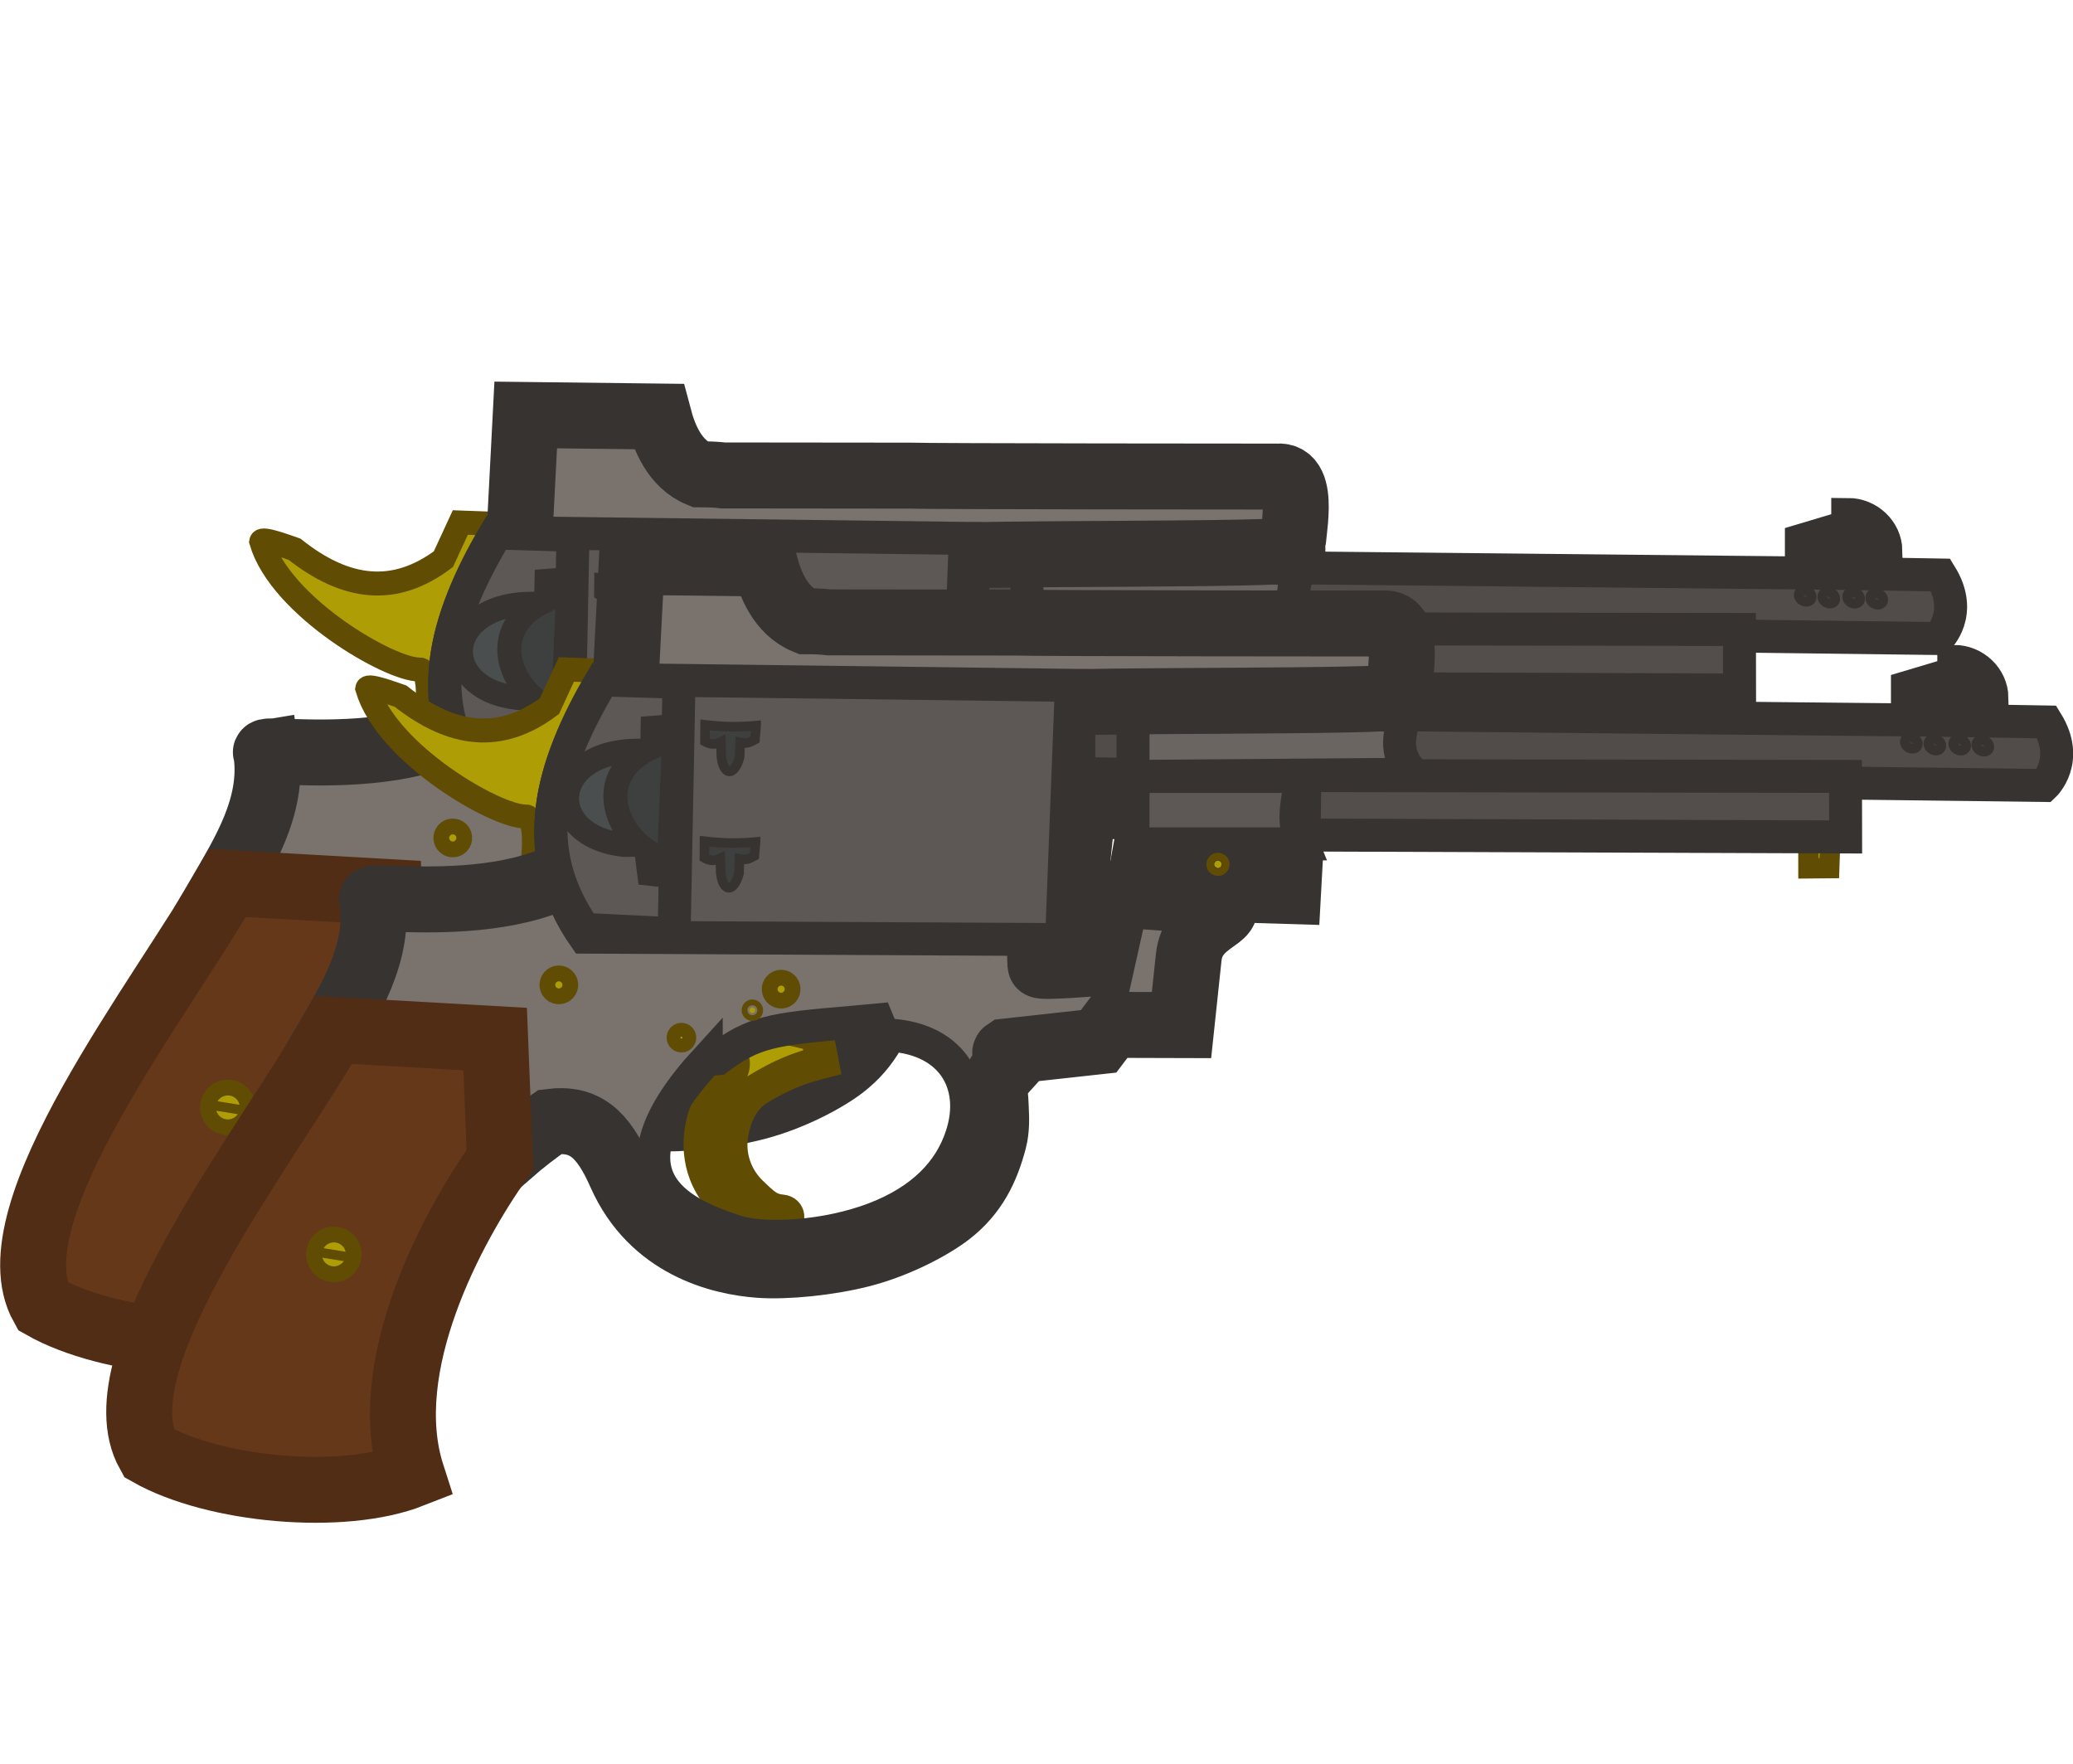 <?xml version="1.0" encoding="UTF-8" standalone="no"?>
<svg
   width="115.208"
   height="98"
   viewBox="0 0 115.208 98"
   fill="none"
   version="1.1"
   id="svg30"
   sodipodi:docname="dual_pfeifer_zeliska.svg"
   inkscape:version="1.4 (86a8ad7, 2024-10-11)"
   xmlns:inkscape="http://www.inkscape.org/namespaces/inkscape"
   xmlns:sodipodi="http://sodipodi.sourceforge.net/DTD/sodipodi-0.dtd"
   xmlns="http://www.w3.org/2000/svg"
   xmlns:svg="http://www.w3.org/2000/svg">
  <sodipodi:namedview
     id="namedview30"
     pagecolor="#ffffff"
     bordercolor="#000000"
     borderopacity="0.25"
     inkscape:showpageshadow="2"
     inkscape:pageopacity="0.0"
     inkscape:pagecheckerboard="0"
     inkscape:deskcolor="#d1d1d1"
     inkscape:zoom="3.6681818"
     inkscape:cx="67.335812"
     inkscape:cy="67.199505"
     inkscape:window-width="1920"
     inkscape:window-height="1009"
     inkscape:window-x="-8"
     inkscape:window-y="-8"
     inkscape:window-maximized="1"
     inkscape:current-layer="svg30"
     showguides="true" />
  <path
     style="fill:#ae9d04;fill-opacity:1;stroke:#604c03;stroke-width:1.125;stroke-dasharray:none;stroke-opacity:1;paint-order:markers stroke fill"
     d="m 94.605,38.516 0.002,1.571 1.162,-0.011 0.052,-1.53 z"
     id="path32"
     sodipodi:nodetypes="ccccc" />
  <path
     d="m 49.953,34.774 57.754,0.706 c 0,0 1.473,-1.386 0.145,-3.529 0,0 -5.801,-0.105 -8.547,-0.122 L 49.954,31.331 Z"
     fill="#514c49"
     stroke="#363330"
     stroke-width="1.832"
     stroke-miterlimit="3.994"
     stroke-linecap="round"
     id="path1"
     sodipodi:nodetypes="cccccc" />
  <path
     fill-rule="evenodd"
     clip-rule="evenodd"
     d="m 29.134,49.26 c 1.381,0.466 4.57,0.602 4.57,0.602 0.797,0.198 1.11,0.568 1.157,0.983 0.048,0.425 -0.226,0.865 -0.746,1.465 -1.102,1.271 -1.392,3.223 -0.813,4.734 0.697,1.818 2.526,3.081 4.34,2.688 0.372,-0.08 0.311,-0.566 -0.066,-0.601 -0.715,-0.067 -0.985,-0.331 -1.729,-1.047 -0.786,-0.756 -1.243,-1.908 -1.087,-3.07 0.163,-1.219 0.663,-2.163 1.518,-2.684 1.221,-0.743 2.212,-1.149 3.528,-1.481 l -0.287,-1.493 -7.419,-1.731 z"
     fill="#45413F"
     stroke="#353230"
     stroke-width="1.832"
     stroke-miterlimit="3.994"
     stroke-linecap="round"
     id="path2"
     style="fill:#ae9d04;fill-opacity:1;stroke:#604c03;stroke-opacity:1" />
  <path
     style="fill:#514c49;fill-opacity:1;stroke:#363330;stroke-width:1.332;stroke-dasharray:none;stroke-opacity:1;paint-order:markers stroke fill"
     d="m 53.861,36.556 2.97,0.014 0.058,1.298 -3.045,-0.246 z"
     id="path30"
     sodipodi:nodetypes="ccccc" />
  <path
     d="m 25.446,41.497 c -0.545,-0.128 -2.065,-0.494 -2.065,-0.494 0.272,-0.026 0.781,-3.831 -0.072,-3.803 -1.577,0.051 -7.718,-3.469 -8.791,-7.107 0.04,-0.242 1.46,0.294 1.856,0.429 2.862,2.266 5.555,2.581 8.268,0.549 l 0.941,-2.037 1.934,0.072 z"
     fill="#5d5855"
     stroke="#363330"
     stroke-width="1.832"
     stroke-miterlimit="3.994"
     stroke-linecap="round"
     id="path3"
     sodipodi:nodetypes="ccscccccc"
     style="fill:#ae9d04;fill-opacity:1;stroke:#604c03;stroke-width:1.332;stroke-dasharray:none;stroke-opacity:1" />
  <path
     fill-rule="evenodd"
     clip-rule="evenodd"
     d="m 12.175,49.797 c 1.371,-2.351 1.931,-4.858 2.442,-7.269 8.441,0.724 11.589,0.907 13.759,-5.487 l 1.38,-12.926 c 1.75,0.212 5.205,-0.484 6.984,-0.342 l 0.298,2.068 13.836,1.396 c 1.72,0.086 20.025,-0.221 20.025,-0.221 0,0 -0.12,3.195 -0.027,3.436 0.084,0.217 -17.411,0.425 -17.262,0.573 l -0.001,8.816 c -2.107,0.051 -0.626,0.147 -1.569,4.284 -0.156,0.403 -0.133,0.871 -0.111,1.339 0.014,0.294 4.649,1.184 4.086,0.504 -1.646,-1.986 2.243,-7.645 4.79,-4.592 0.3,0.36 -1.677,6.457 -1.905,6.67 -2.046,1.904 -9.386,4.025 -10.191,4.225 -1.716,-2.166 -4.489,-2.894 -7.257,-3.629 -6.196,-1.195 -11.131,4.681 -11.553,7.533 -4.47,0.474 -4.293,-3.019 -7.441,-0.281 -2.493,-7.704 -6.707,-6.887 -10.207,-6.053 z m 36.707,-5.092 1.071,-14.559 -15.504,-0.019 0.41,14.154 z"
     fill="#79726d"
     id="path4"
     sodipodi:nodetypes="ccccccccscccssssccccccccccc"
     style="stroke-width:1" />
  <path
     d="m 49.956,35.131 -0.54,-0.358 5.89e-4,-3.443 0.54,-0.358 z"
     fill="#45413f"
     id="path7"
     style="stroke-width:1" />
  <path
     fill-rule="evenodd"
     clip-rule="evenodd"
     d="m 57.073,34.978 -7.17e-4,3.75 9.419,-0.001 c -0.279,-0.684 -0.649,-1.184 5.57e-4,-3.75 z"
     fill="#5d5855"
     stroke="#363330"
     stroke-width="1.832"
     stroke-miterlimit="3.994"
     stroke-linecap="round"
     id="path8"
     sodipodi:nodetypes="ccccc" />
  <path
     fill-rule="evenodd"
     clip-rule="evenodd"
     d="m 57.073,34.976 4.59e-4,-4.081 15.132,0.729 c -0.549,1.439 -0.39,2.435 0.489,3.233 z"
     fill="#6b6561"
     stroke="#363330"
     stroke-width="1.832"
     stroke-miterlimit="3.994"
     stroke-linecap="round"
     id="path9"
     sodipodi:nodetypes="ccccc" />
  <path
     d="m 14.801,41.835 c 0.424,2.95 -1.256,5.612 -2.627,7.963 l 0.075,0.044 c 3.499,-0.835 7.714,-1.651 10.207,6.052 0.707,-0.615 1.449,-1.191 2.232,-1.724 1.902,-0.237 2.912,0.634 3.905,2.884 1.767,4.003 5.552,4.908 7.709,5.065 1.518,0.111 3.916,-0.134 5.705,-0.598 1.957,-0.506 3.877,-1.526 4.839,-2.269 1.421,-1.097 2.082,-2.486 2.493,-4.063 0.163,-0.624 0.132,-1.258 0.107,-1.782 l -0.012,-0.269 c -0.01,-0.272 -0.044,-0.558 -0.079,-0.841 0,0 0.259,-0.953 0.339,-0.743 l 0.503,-0.554 0.004,-0.293 c -0.151,-0.175 -0.32,-0.355 -0.183,-0.443 l 5.142,-0.565 0.692,-0.915 3.916,0.011 0.401,-3.773 c 0.23,-2.167 2.671,-2.162 1.817,-3.07 l -5.793,-0.419 -0.849,3.8 c 0,0 -3.407,0.275 -3.416,0.131 l -1.8e-5,-2.82e-4 -1.8e-5,-2.81e-4 c -0.023,-0.468 -0.045,-0.935 0.111,-1.338 0.943,-4.137 -1.005,-4.329 1.103,-4.379 l 0.001,-8.816 c -0.228,-0.226 18.743,-0.061 18.695,-0.4 -0.086,-0.606 0.841,-4.22 -0.864,-4.049 0,0 -19.554,-0.008 -20.433,-0.052 l -10.341,-0.011 c -0.414,-0.05 -0.814,-0.063 -1.311,-0.063 -1.422,-0.578 -1.992,-2.106 -2.284,-3.21 l -7.388,-0.087 -0.727,14.05 c -2.171,6.395 -14.334,4.235 -13.69,4.727 z"
     stroke="#363330"
     stroke-width="3.665"
     id="path24"
     sodipodi:nodetypes="cccccccccsccccccccccscccscscccscccccccc"
     style="stroke-width:3.665;stroke-dasharray:none" />
  <path
     style="fill:#514c49;fill-opacity:1;stroke:#363330;stroke-width:3.665;stroke-dasharray:none;stroke-opacity:1;paint-order:markers stroke fill"
     d="m 57.421,41.092 0.201,-1.102 8.155,-0.145 -0.082,1.498 z"
     id="path31"
     sodipodi:nodetypes="ccccc" />
  <path
     d="m 100.113,30.603 4.699,-7.24e-4 c -0.024,-1.118 -0.976,-2.016 -2.123,-2.017 l -1.3e-4,0.67 -2.576,0.77 z"
     fill="#433f3d"
     stroke="#363330"
     stroke-width="1.832"
     stroke-miterlimit="3.994"
     stroke-linecap="round"
     id="path10" />
  <path
     d="M 26.596,43.908 C 23.414,39.361 24.604,34.532 27.557,29.59 l 26.092,0.326 -0.544,14.128 z"
     fill="#5d5855"
     stroke="#363330"
     stroke-width="1.832"
     stroke-miterlimit="3.994"
     stroke-linecap="round"
     id="path13"
     sodipodi:nodetypes="ccccc" />
  <path
     d="m 96.67,34.977 0.007,3.365 -30.099,-0.108 0.049,-3.302 z"
     fill="#534e4b"
     stroke="#363330"
     stroke-width="1.832"
     stroke-miterlimit="3.994"
     stroke-linecap="round"
     id="path11"
     sodipodi:nodetypes="ccccc" />
  <path
     d="m 33.356,50.741 c 0.275,-0.041 0.361,-0.05 0.641,-0.079 1.965,-1.472 3.005,-1.655 7.456,-2.021 l 1.406,-0.131 0.341,0.829 c 3.712,0.05 5.329,2.649 4.345,5.624 -0.654,1.979 -2.186,3.576 -4.841,4.594 -2.655,1.018 -6.105,1.224 -7.712,0.703 -3.214,-1.042 -7.516,-3.088 -1.636,-9.519 z"
     stroke="#363330"
     stroke-width="1.832"
     id="path25" />
  <path
     fill-rule="evenodd"
     clip-rule="evenodd"
     d="m 2.373,72.58 c 3.658,2.075 10.762,2.721 14.622,1.202 -1.944,-6.04 2.255,-13.793 4.895,-17.507 L 21.624,49.572 12.637,49.063 C 9.055,55.398 -0.502,67.415 2.373,72.58 Z"
     fill="#66381a"
     stroke="#512d15"
     stroke-width="3.665"
     stroke-miterlimit="3.994"
     stroke-linecap="round"
     id="path26"
     sodipodi:nodetypes="cccccc" />
  <path
     d="m 26.598,43.478 c -3.182,-4.546 -1.948,-8.919 1.005,-13.862 l 4.24,0.13 -0.272,13.977 z"
     fill="#5d5855"
     stroke="#363330"
     stroke-width="1.832"
     stroke-miterlimit="3.994"
     stroke-linecap="round"
     id="path34"
     sodipodi:nodetypes="ccccc" />
  <path
     style="fill:#4b4e4e;fill-opacity:1;stroke:#363330;stroke-width:1.332;stroke-dasharray:none;stroke-opacity:1;paint-order:markers stroke fill"
     d="m 31.581,33.435 -0.177,5.315 -2.605,0.035 c -4.559,-0.485 -4.182,-5.322 0.9,-5.236 z"
     id="path35"
     sodipodi:nodetypes="ccccc" />
  <ellipse
     style="fill:#ae9d04;fill-opacity:1;stroke:#604c03;stroke-width:0.877;stroke-dasharray:none;stroke-opacity:1;paint-order:markers stroke fill"
     id="path33"
     cx="73.447"
     cy="3.623"
     rx="0.204"
     ry="0.204"
     transform="rotate(30)" />
  <path
     style="fill:#3e4040;fill-opacity:1;stroke:#363330;stroke-width:1.332;stroke-dasharray:none;stroke-opacity:1;paint-order:markers stroke fill"
     d="m 30.373,32.276 -0.02,1.084 c -3.142,1.438 -2.19,4.441 -0.334,5.711 l 0.165,1.313 1.067,0.124 0.346,-8.326 z"
     id="path36"
     sodipodi:nodetypes="ccccccc" />
  <defs
     id="defs30">
    <clipPath
       id="clip0_1243_369">
      <rect
         width="110"
         height="110"
         fill="#ffffff"
         id="rect30"
         x="0"
         y="0" />
    </clipPath>
  </defs>
  <ellipse
     style="fill:#ae9d04;fill-opacity:1;stroke:#604c03;stroke-width:0.877;stroke-dasharray:none;stroke-opacity:1;paint-order:markers stroke fill"
     id="path33-0"
     cx="41.734"
     cy="46.96"
     rx="1.103"
     ry="1.104"
     transform="rotate(30)" />
  <path
     style="fill:none;stroke:#604c03;stroke-width:0.532;stroke-dasharray:none;stroke-opacity:1;paint-order:markers stroke fill"
     d="m 11.417,61.355 2.349,0.377"
     id="path5" />
  <ellipse
     style="fill:#3e4040;fill-opacity:1;stroke:#363330;stroke-width:0.532;stroke-dasharray:none;stroke-opacity:1;paint-order:markers stroke fill"
     id="path6"
     cx="104.626"
     cy="-22.055"
     rx="0.38"
     ry="0.311"
     transform="rotate(30)" />
  <ellipse
     style="fill:#3e4040;fill-opacity:1;stroke:#363330;stroke-width:0.532;stroke-dasharray:none;stroke-opacity:1;paint-order:markers stroke fill"
     id="path6-8"
     cx="106.964"
     cy="-23.335"
     rx="0.38"
     ry="0.311"
     transform="rotate(30)" />
  <ellipse
     style="fill:#3e4040;fill-opacity:1;stroke:#363330;stroke-width:0.532;stroke-dasharray:none;stroke-opacity:1;paint-order:markers stroke fill"
     id="path6-9"
     cx="105.824"
     cy="-22.742"
     rx="0.38"
     ry="0.311"
     transform="rotate(30)" />
  <ellipse
     style="fill:#3e4040;fill-opacity:1;stroke:#363330;stroke-width:0.532;stroke-dasharray:none;stroke-opacity:1;paint-order:markers stroke fill"
     id="path6-4"
     cx="103.441"
     cy="-21.488"
     rx="0.38"
     ry="0.311"
     transform="rotate(30)" />
  <path
     style="fill:#3e4040;fill-opacity:1;stroke:#363330;stroke-width:0.532;stroke-dasharray:none;stroke-opacity:1;paint-order:markers stroke fill"
     d="m 36.129,32.158 -0.065,0.77 c -0.296,0.158 -0.426,0.245 -0.825,0.163 l -0.029,0.822 c -0.304,1.094 -0.899,1.022 -1.015,-0.04 l -0.025,-0.808 c -0.38,0.188 -0.653,0.102 -0.885,-0.026 l 0.008,-0.925 c 1.013,0.12 1.866,0.132 2.836,0.044 z"
     id="path12"
     sodipodi:nodetypes="ccccccccc" />
  <path
     style="fill:#3e4040;fill-opacity:1;stroke:#363330;stroke-width:0.532;stroke-dasharray:none;stroke-opacity:1;paint-order:markers stroke fill"
     d="m 36.094,38.623 -0.065,0.77 c -0.296,0.158 -0.426,0.245 -0.825,0.163 l -0.029,0.822 c -0.304,1.094 -0.899,1.022 -1.015,-0.04 l -0.025,-0.808 c -0.38,0.188 -0.653,0.102 -0.885,-0.026 l 0.008,-0.925 c 1.013,0.12 1.866,0.132 2.836,0.044 z"
     id="path14"
     sodipodi:nodetypes="ccccccccc" />
  <ellipse
     style="fill:#ae9d04;fill-opacity:1;stroke:#604c03;stroke-width:0.877;stroke-dasharray:none;stroke-opacity:1;paint-order:markers stroke fill"
     id="circle14"
     cx="45.073"
     cy="27.741"
     rx="0.637"
     ry="0.637"
     transform="rotate(30)" />
  <ellipse
     style="fill:#ae9d04;fill-opacity:1;stroke:#604c03;stroke-width:0.877;stroke-dasharray:none;stroke-opacity:1;paint-order:markers stroke fill"
     id="circle15"
     cx="55.89"
     cy="21.77"
     rx="0.637"
     ry="0.637"
     transform="rotate(30)" />
  <ellipse
     style="fill:#ae9d04;fill-opacity:1;stroke:#604c03;stroke-width:0.877;stroke-dasharray:none;stroke-opacity:1;paint-order:markers stroke fill"
     id="circle16"
     cx="55.091"
     cy="23.583"
     rx="0.157"
     ry="0.157"
     transform="rotate(30)" />
  <ellipse
     style="fill:#ae9d04;fill-opacity:1;stroke:#604c03;stroke-width:0.877;stroke-dasharray:none;stroke-opacity:1;paint-order:markers stroke fill"
     id="circle17"
     cx="52.44"
     cy="26.875"
     rx="0.384"
     ry="0.384"
     transform="rotate(30)" />
  <path
     style="fill:#ae9d04;fill-opacity:1;stroke:#604c03;stroke-width:1.125;stroke-dasharray:none;stroke-opacity:1;paint-order:markers stroke fill"
     d="m 100.5,46.682 0.002,1.571 1.162,-0.011 0.052,-1.53 z"
     id="path32-0"
     sodipodi:nodetypes="ccccc" />
  <path
     d="m 55.848,42.94 57.754,0.706 c 0,0 1.473,-1.386 0.145,-3.529 0,0 -5.801,-0.105 -8.547,-0.122 L 55.848,39.496 Z"
     fill="#514c49"
     stroke="#363330"
     stroke-width="1.832"
     stroke-miterlimit="3.994"
     stroke-linecap="round"
     id="path1-9"
     sodipodi:nodetypes="cccccc" />
  <path
     fill-rule="evenodd"
     clip-rule="evenodd"
     d="m 35.028,57.425 c 1.381,0.466 4.57,0.602 4.57,0.602 0.797,0.198 1.11,0.568 1.157,0.983 0.048,0.425 -0.226,0.865 -0.746,1.465 -1.102,1.271 -1.392,3.223 -0.813,4.734 0.697,1.818 2.526,3.081 4.34,2.688 0.372,-0.08 0.311,-0.566 -0.066,-0.601 -0.715,-0.067 -0.985,-0.331 -1.729,-1.047 -0.786,-0.756 -1.243,-1.908 -1.087,-3.07 0.163,-1.219 0.663,-2.163 1.518,-2.684 1.221,-0.743 2.212,-1.149 3.528,-1.481 L 45.413,57.522 37.994,55.791 Z"
     fill="#45413F"
     stroke="#353230"
     stroke-width="1.832"
     stroke-miterlimit="3.994"
     stroke-linecap="round"
     id="path2-4"
     style="fill:#ae9d04;fill-opacity:1;stroke:#604c03;stroke-opacity:1" />
  <path
     style="fill:#514c49;fill-opacity:1;stroke:#363330;stroke-width:1.332;stroke-dasharray:none;stroke-opacity:1;paint-order:markers stroke fill"
     d="m 59.756,44.722 2.97,0.014 0.058,1.298 -3.045,-0.246 z"
     id="path30-8"
     sodipodi:nodetypes="ccccc" />
  <path
     d="m 31.34,49.663 c -0.545,-0.128 -2.065,-0.494 -2.065,-0.494 0.272,-0.026 0.781,-3.831 -0.072,-3.803 -1.577,0.051 -7.718,-3.469 -8.791,-7.107 0.04,-0.243 1.46,0.294 1.856,0.429 2.862,2.266 5.555,2.581 8.268,0.549 l 0.941,-2.037 1.934,0.072 z"
     fill="#5d5855"
     stroke="#363330"
     stroke-width="1.832"
     stroke-miterlimit="3.994"
     stroke-linecap="round"
     id="path3-8"
     sodipodi:nodetypes="ccscccccc"
     style="fill:#ae9d04;fill-opacity:1;stroke:#604c03;stroke-width:1.332;stroke-dasharray:none;stroke-opacity:1" />
  <path
     fill-rule="evenodd"
     clip-rule="evenodd"
     d="m 18.069,57.962 c 1.371,-2.351 1.931,-4.858 2.442,-7.269 8.441,0.724 11.589,0.907 13.759,-5.487 l 1.38,-12.926 c 1.75,0.212 5.205,-0.484 6.984,-0.342 l 0.298,2.068 13.836,1.396 c 1.72,0.086 20.025,-0.221 20.025,-0.221 0,0 -0.12,3.195 -0.027,3.436 0.084,0.217 -17.411,0.425 -17.262,0.573 l -0.001,8.816 c -2.107,0.051 -0.626,0.147 -1.569,4.284 -0.156,0.403 -0.133,0.871 -0.111,1.339 0.014,0.294 4.649,1.184 4.086,0.504 -1.646,-1.986 2.243,-7.645 4.79,-4.592 0.3,0.36 -1.677,6.457 -1.905,6.67 -2.046,1.904 -9.386,4.025 -10.191,4.225 C 52.886,58.271 50.113,57.542 47.345,56.807 41.149,55.613 36.214,61.488 35.792,64.34 31.322,64.815 31.499,61.321 28.351,64.06 25.858,56.355 21.644,57.172 18.144,58.007 Z M 54.776,52.87 55.848,38.311 40.344,38.293 40.754,52.447 Z"
     fill="#79726d"
     id="path4-2"
     sodipodi:nodetypes="ccccccccscccssssccccccccccc"
     style="stroke-width:1" />
  <path
     d="m 55.851,43.297 -0.54,-0.358 5.84e-4,-3.443 0.54,-0.358 z"
     fill="#45413f"
     id="path7-4"
     style="stroke-width:1" />
  <path
     fill-rule="evenodd"
     clip-rule="evenodd"
     d="m 62.968,43.143 -7.14e-4,3.75 9.419,-0.001 c -0.279,-0.684 -0.649,-1.184 5.6e-4,-3.75 z"
     fill="#5d5855"
     stroke="#363330"
     stroke-width="1.832"
     stroke-miterlimit="3.994"
     stroke-linecap="round"
     id="path8-5"
     sodipodi:nodetypes="ccccc" />
  <path
     fill-rule="evenodd"
     clip-rule="evenodd"
     d="m 62.968,43.141 4.57e-4,-4.081 15.132,0.729 c -0.549,1.439 -0.39,2.435 0.489,3.233 z"
     fill="#6b6561"
     stroke="#363330"
     stroke-width="1.832"
     stroke-miterlimit="3.994"
     stroke-linecap="round"
     id="path9-5"
     sodipodi:nodetypes="ccccc" />
  <path
     d="m 20.696,50 c 0.424,2.95 -1.256,5.612 -2.627,7.963 l 0.075,0.044 c 3.499,-0.835 7.714,-1.651 10.207,6.052 0.707,-0.615 1.449,-1.191 2.232,-1.724 1.902,-0.237 2.912,0.634 3.905,2.884 1.767,4.003 5.552,4.908 7.709,5.065 1.518,0.111 3.916,-0.134 5.705,-0.598 1.957,-0.506 3.877,-1.526 4.839,-2.269 1.421,-1.097 2.082,-2.486 2.493,-4.063 0.163,-0.624 0.132,-1.258 0.107,-1.782 l -0.012,-0.269 c -0.01,-0.272 -0.044,-0.558 -0.079,-0.841 0,0 0.259,-0.953 0.339,-0.743 l 0.503,-0.554 0.004,-0.293 C 55.945,58.698 55.776,58.517 55.913,58.429 l 5.142,-0.565 0.692,-0.915 3.916,0.011 0.401,-3.773 c 0.23,-2.167 2.671,-2.162 1.817,-3.07 l -5.793,-0.419 -0.849,3.8 c 0,0 -3.407,0.275 -3.416,0.131 l -1.9e-5,-2.84e-4 -2.2e-5,-2.82e-4 c -0.023,-0.468 -0.045,-0.935 0.111,-1.338 0.943,-4.137 -1.005,-4.329 1.103,-4.379 l 0.001,-8.816 c -0.228,-0.226 18.743,-0.061 18.695,-0.4 -0.086,-0.606 0.841,-4.22 -0.864,-4.049 0,0 -19.554,-0.008 -20.433,-0.052 L 46.094,34.583 c -0.414,-0.05 -0.814,-0.063 -1.311,-0.063 -1.422,-0.578 -1.992,-2.106 -2.284,-3.21 l -7.388,-0.087 -0.727,14.05 c -2.171,6.395 -14.334,4.235 -13.69,4.727 z"
     stroke="#363330"
     stroke-width="3.665"
     id="path24-1"
     sodipodi:nodetypes="cccccccccsccccccccccscccscscccscccccccc"
     style="stroke-width:3.665;stroke-dasharray:none" />
  <path
     style="fill:#514c49;fill-opacity:1;stroke:#363330;stroke-width:3.665;stroke-dasharray:none;stroke-opacity:1;paint-order:markers stroke fill"
     d="m 63.315,49.258 0.201,-1.102 8.155,-0.145 -0.082,1.498 z"
     id="path31-7"
     sodipodi:nodetypes="ccccc" />
  <path
     d="m 106.007,38.768 4.699,-7.27e-4 c -0.024,-1.118 -0.976,-2.016 -2.123,-2.017 l -1.4e-4,0.67 -2.576,0.77 z"
     fill="#433f3d"
     stroke="#363330"
     stroke-width="1.832"
     stroke-miterlimit="3.994"
     stroke-linecap="round"
     id="path10-1" />
  <path
     d="M 32.49,52.073 C 29.309,47.527 30.499,42.698 33.451,37.755 l 26.092,0.326 -0.544,14.128 z"
     fill="#5d5855"
     stroke="#363330"
     stroke-width="1.832"
     stroke-miterlimit="3.994"
     stroke-linecap="round"
     id="path13-1"
     sodipodi:nodetypes="ccccc" />
  <path
     d="m 102.564,43.142 0.007,3.365 -30.099,-0.108 0.049,-3.302 z"
     fill="#534e4b"
     stroke="#363330"
     stroke-width="1.832"
     stroke-miterlimit="3.994"
     stroke-linecap="round"
     id="path11-5"
     sodipodi:nodetypes="ccccc" />
  <path
     d="m 39.25,58.906 c 0.275,-0.041 0.361,-0.05 0.641,-0.079 1.965,-1.472 3.005,-1.655 7.456,-2.021 l 1.406,-0.131 0.341,0.829 c 3.712,0.05 5.329,2.649 4.345,5.624 -0.654,1.979 -2.186,3.576 -4.841,4.594 -2.655,1.018 -6.105,1.224 -7.712,0.703 -3.214,-1.042 -7.516,-3.088 -1.636,-9.519 z"
     stroke="#363330"
     stroke-width="1.832"
     id="path25-2" />
  <path
     fill-rule="evenodd"
     clip-rule="evenodd"
     d="m 8.268,80.746 c 3.658,2.075 10.762,2.721 14.622,1.202 -1.944,-6.04 2.255,-13.793 4.895,-17.507 L 27.518,57.737 18.532,57.229 C 14.95,63.563 5.393,75.58 8.268,80.746 Z"
     fill="#66381a"
     stroke="#512d15"
     stroke-width="3.665"
     stroke-miterlimit="3.994"
     stroke-linecap="round"
     id="path26-7"
     sodipodi:nodetypes="cccccc" />
  <path
     d="m 32.492,51.643 c -3.182,-4.546 -1.948,-8.919 1.005,-13.862 l 4.24,0.13 -0.272,13.977 z"
     fill="#5d5855"
     stroke="#363330"
     stroke-width="1.832"
     stroke-miterlimit="3.994"
     stroke-linecap="round"
     id="path34-6"
     sodipodi:nodetypes="ccccc" />
  <path
     style="fill:#4b4e4e;fill-opacity:1;stroke:#363330;stroke-width:1.332;stroke-dasharray:none;stroke-opacity:1;paint-order:markers stroke fill"
     d="m 37.476,41.6 -0.177,5.315 -2.605,0.035 c -4.559,-0.485 -4.182,-5.322 0.9,-5.236 z"
     id="path35-1"
     sodipodi:nodetypes="ccccc" />
  <ellipse
     style="fill:#ae9d04;fill-opacity:1;stroke:#604c03;stroke-width:0.877;stroke-dasharray:none;stroke-opacity:1;paint-order:markers stroke fill"
     id="path33-4"
     cx="82.634"
     cy="7.748"
     rx="0.204"
     ry="0.204"
     transform="rotate(30)" />
  <path
     style="fill:#3e4040;fill-opacity:1;stroke:#363330;stroke-width:1.332;stroke-dasharray:none;stroke-opacity:1;paint-order:markers stroke fill"
     d="m 36.268,40.441 -0.02,1.084 c -3.142,1.438 -2.19,4.441 -0.334,5.711 l 0.165,1.313 1.067,0.124 0.346,-8.326 z"
     id="path36-2"
     sodipodi:nodetypes="ccccccc" />
  <ellipse
     style="fill:#ae9d04;fill-opacity:1;stroke:#604c03;stroke-width:0.877;stroke-dasharray:none;stroke-opacity:1;paint-order:markers stroke fill"
     id="path33-0-3"
     cx="50.921"
     cy="51.084"
     rx="1.103"
     ry="1.104"
     transform="rotate(30)" />
  <path
     style="fill:none;stroke:#604c03;stroke-width:0.532;stroke-dasharray:none;stroke-opacity:1;paint-order:markers stroke fill"
     d="m 17.311,69.52 2.349,0.377"
     id="path5-2" />
  <ellipse
     style="fill:#3e4040;fill-opacity:1;stroke:#363330;stroke-width:0.532;stroke-dasharray:none;stroke-opacity:1;paint-order:markers stroke fill"
     id="path6-2"
     cx="113.813"
     cy="-17.931"
     rx="0.38"
     ry="0.311"
     transform="rotate(30)" />
  <ellipse
     style="fill:#3e4040;fill-opacity:1;stroke:#363330;stroke-width:0.532;stroke-dasharray:none;stroke-opacity:1;paint-order:markers stroke fill"
     id="path6-8-1"
     cx="116.152"
     cy="-19.211"
     rx="0.38"
     ry="0.311"
     transform="rotate(30)" />
  <ellipse
     style="fill:#3e4040;fill-opacity:1;stroke:#363330;stroke-width:0.532;stroke-dasharray:none;stroke-opacity:1;paint-order:markers stroke fill"
     id="path6-9-6"
     cx="115.012"
     cy="-18.618"
     rx="0.38"
     ry="0.311"
     transform="rotate(30)" />
  <ellipse
     style="fill:#3e4040;fill-opacity:1;stroke:#363330;stroke-width:0.532;stroke-dasharray:none;stroke-opacity:1;paint-order:markers stroke fill"
     id="path6-4-8"
     cx="112.629"
     cy="-17.364"
     rx="0.38"
     ry="0.311"
     transform="rotate(30)" />
  <path
     style="fill:#3e4040;fill-opacity:1;stroke:#363330;stroke-width:0.532;stroke-dasharray:none;stroke-opacity:1;paint-order:markers stroke fill"
     d="m 42.023,40.323 -0.065,0.77 c -0.296,0.158 -0.426,0.245 -0.825,0.163 l -0.029,0.822 c -0.304,1.094 -0.899,1.022 -1.015,-0.04 l -0.025,-0.808 c -0.38,0.188 -0.653,0.102 -0.885,-0.026 l 0.008,-0.925 c 1.013,0.12 1.866,0.132 2.836,0.044 z"
     id="path12-5"
     sodipodi:nodetypes="ccccccccc" />
  <path
     style="fill:#3e4040;fill-opacity:1;stroke:#363330;stroke-width:0.532;stroke-dasharray:none;stroke-opacity:1;paint-order:markers stroke fill"
     d="m 41.989,46.789 -0.065,0.77 c -0.296,0.158 -0.426,0.245 -0.825,0.163 l -0.029,0.822 c -0.304,1.094 -0.899,1.022 -1.015,-0.04 l -0.025,-0.808 c -0.38,0.188 -0.653,0.102 -0.885,-0.026 l 0.008,-0.925 c 1.013,0.12 1.866,0.132 2.836,0.044 z"
     id="path14-7"
     sodipodi:nodetypes="ccccccccc" />
  <ellipse
     style="fill:#ae9d04;fill-opacity:1;stroke:#604c03;stroke-width:0.877;stroke-dasharray:none;stroke-opacity:1;paint-order:markers stroke fill"
     id="circle14-6"
     cx="54.26"
     cy="31.865"
     rx="0.637"
     ry="0.637"
     transform="rotate(30)" />
  <ellipse
     style="fill:#ae9d04;fill-opacity:1;stroke:#604c03;stroke-width:0.877;stroke-dasharray:none;stroke-opacity:1;paint-order:markers stroke fill"
     id="circle15-1"
     cx="65.078"
     cy="25.894"
     rx="0.637"
     ry="0.637"
     transform="rotate(30)" />
  <ellipse
     style="fill:#ae9d04;fill-opacity:1;stroke:#604c03;stroke-width:0.877;stroke-dasharray:none;stroke-opacity:1;paint-order:markers stroke fill"
     id="circle16-8"
     cx="64.279"
     cy="27.707"
     rx="0.157"
     ry="0.157"
     transform="rotate(30)" />
  <ellipse
     style="fill:#ae9d04;fill-opacity:1;stroke:#604c03;stroke-width:0.877;stroke-dasharray:none;stroke-opacity:1;paint-order:markers stroke fill"
     id="circle17-9"
     cx="61.627"
     cy="30.999"
     rx="0.384"
     ry="0.384"
     transform="rotate(30)" />
</svg>
